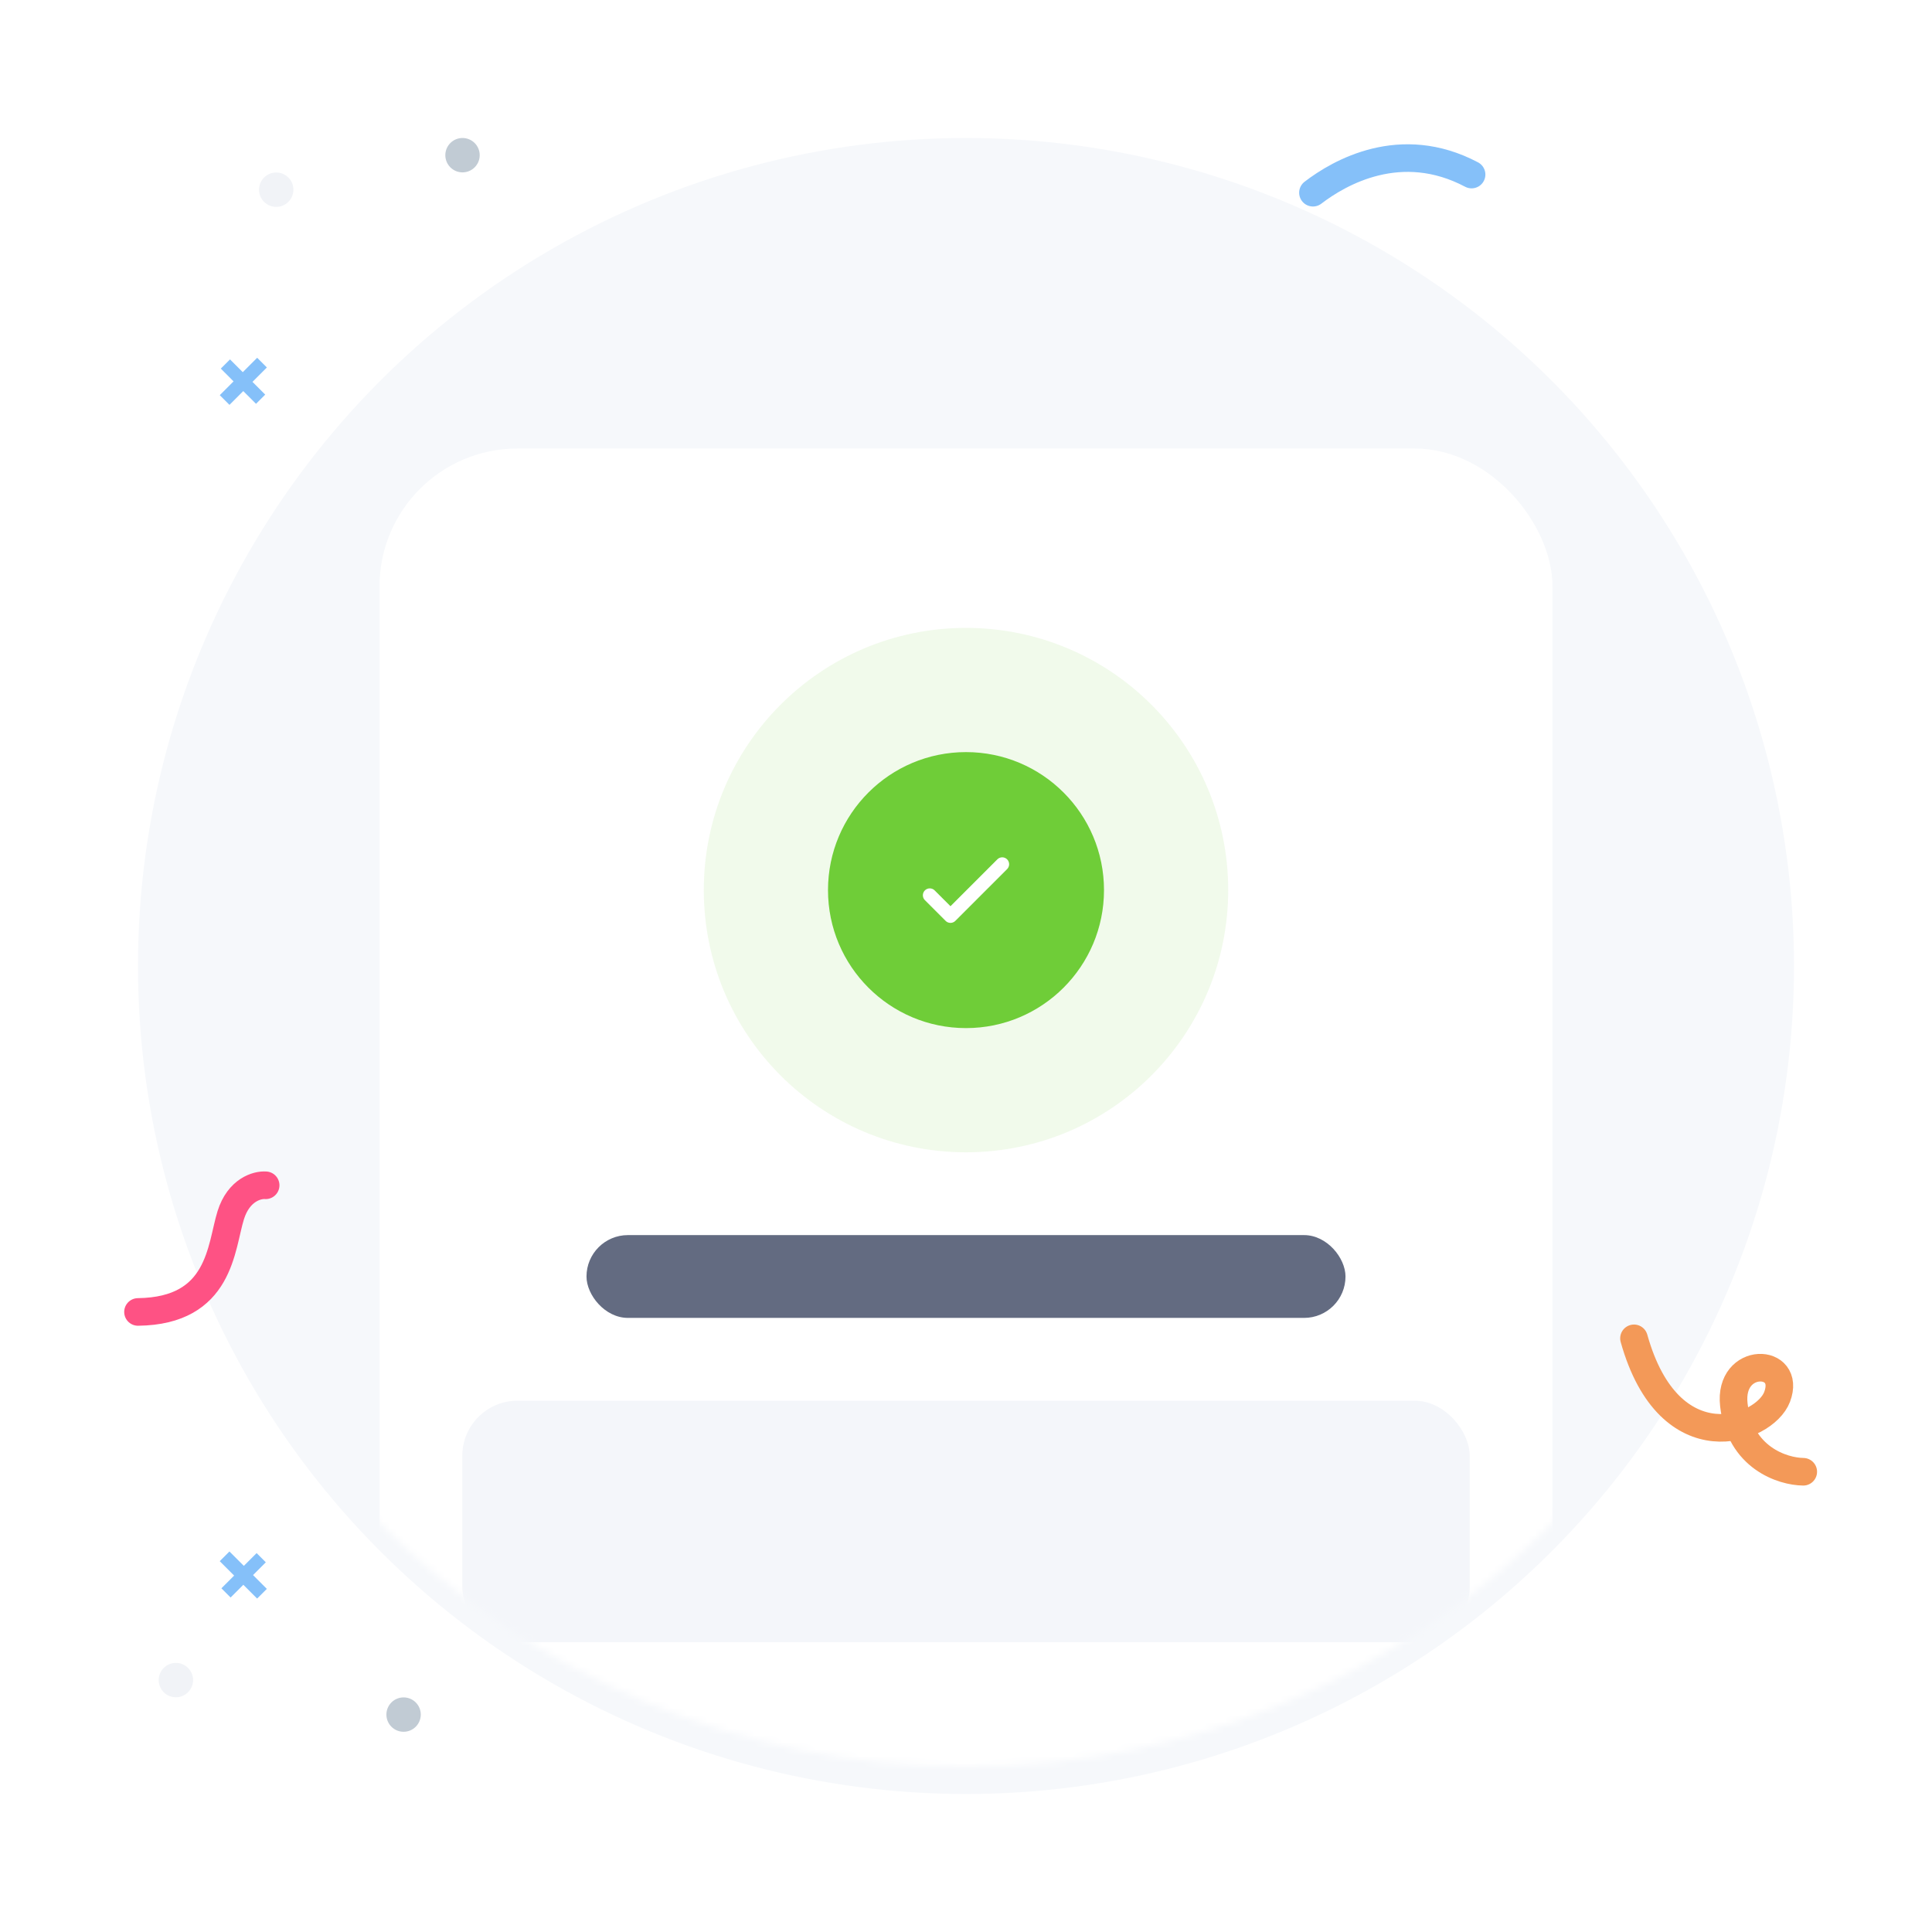 <svg width="280" height="280" viewBox="0 0 280 280" fill="none" xmlns="http://www.w3.org/2000/svg">
<g filter="url(#filter0_d_114_1693)">
<circle cx="140" cy="136" r="120" fill="#F6F8FB"/>
</g>
<mask id="mask0_114_1693" style="mask-type:alpha" maskUnits="userSpaceOnUse" x="20" y="16" width="240" height="240">
<circle cx="140" cy="136" r="120" fill="#F6F8FB"/>
</mask>
<g mask="url(#mask0_114_1693)">
<g filter="url(#filter1_d_114_1693)">
<rect x="55" y="61" width="170" height="195" rx="20" fill="white"/>
</g>
<rect x="85" y="179" width="110" height="12" rx="6" fill="#636B81"/>
<circle cx="140" cy="129" r="38" fill="#6FCD38" fill-opacity="0.1"/>
<rect x="67" y="203" width="146" height="35" rx="8" fill="#F4F6FA"/>
<circle cx="140" cy="129" r="20" fill="#6FCD38"/>
<path d="M134.75 129.75L137.75 132.75L145.25 125.25" stroke="white" stroke-width="2" stroke-linecap="round" stroke-linejoin="round"/>
</g>
<circle cx="25.491" cy="243.491" r="2.491" transform="rotate(180 25.491 243.491)" fill="#F1F3F7"/>
<circle cx="58.491" cy="248.491" r="2.491" transform="rotate(180 58.491 248.491)" fill="#C1CBD4"/>
<path d="M35.267 229.678L33.421 231.524L32.087 230.189L33.932 228.343L31.846 226.257L33.252 224.851L35.339 226.937L37.19 225.086L38.524 226.421L36.673 228.272L38.672 230.271L37.266 231.677L35.267 229.678Z" fill="#85C0F9"/>
<circle cx="2.491" cy="2.491" r="2.491" transform="matrix(1 0 0 -1 64.54 24.982)" fill="#C1CBD4"/>
<circle cx="2.491" cy="2.491" r="2.491" transform="matrix(1 0 0 -1 37.541 29.982)" fill="#F1F3F7"/>
<path d="M35.256 56.678L37.102 58.524L38.437 57.189L36.591 55.343L38.677 53.257L37.271 51.851L35.185 53.937L33.334 52.086L31.999 53.421L33.85 55.272L31.851 57.271L33.257 58.677L35.256 56.678Z" fill="#85C0F9"/>
<path d="M38.5 171.781C37.296 171.685 34.598 172.417 33.441 176.117C31.996 180.742 31.996 189.992 20 190.137" stroke="#FE5284" stroke-width="4" stroke-linecap="round"/>
<path d="M261.341 213.298C258.351 213.264 252.153 211.276 251.282 203.594C250.477 196.492 259.707 196.75 257.552 202.449C255.73 207.269 241.944 212.286 236.81 193.962" stroke="#F39958" stroke-width="4" stroke-linecap="round"/>
<path d="M190.283 27.928C194.093 25.003 203 19.866 213.273 25.297" stroke="#85C0F9" stroke-width="4" stroke-linecap="round"/>
<defs>
<filter id="filter0_d_114_1693" x="0" y="0" width="280" height="280" filterUnits="userSpaceOnUse" color-interpolation-filters="sRGB">
<feFlood flood-opacity="0" result="BackgroundImageFix"/>
<feColorMatrix in="SourceAlpha" type="matrix" values="0 0 0 0 0 0 0 0 0 0 0 0 0 0 0 0 0 0 127 0" result="hardAlpha"/>
<feOffset dy="4"/>
<feGaussianBlur stdDeviation="10"/>
<feComposite in2="hardAlpha" operator="out"/>
<feColorMatrix type="matrix" values="0 0 0 0 0.906 0 0 0 0 0.933 0 0 0 0 0.984 0 0 0 0.15 0"/>
<feBlend mode="normal" in2="BackgroundImageFix" result="effect1_dropShadow_114_1693"/>
<feBlend mode="normal" in="SourceGraphic" in2="effect1_dropShadow_114_1693" result="shape"/>
</filter>
<filter id="filter1_d_114_1693" x="-45" y="-35" width="370" height="395" filterUnits="userSpaceOnUse" color-interpolation-filters="sRGB">
<feFlood flood-opacity="0" result="BackgroundImageFix"/>
<feColorMatrix in="SourceAlpha" type="matrix" values="0 0 0 0 0 0 0 0 0 0 0 0 0 0 0 0 0 0 127 0" result="hardAlpha"/>
<feOffset dy="4"/>
<feGaussianBlur stdDeviation="50"/>
<feComposite in2="hardAlpha" operator="out"/>
<feColorMatrix type="matrix" values="0 0 0 0 0.388 0 0 0 0 0.42 0 0 0 0 0.506 0 0 0 0.15 0"/>
<feBlend mode="normal" in2="BackgroundImageFix" result="effect1_dropShadow_114_1693"/>
<feBlend mode="normal" in="SourceGraphic" in2="effect1_dropShadow_114_1693" result="shape"/>
</filter>
</defs>
</svg>
